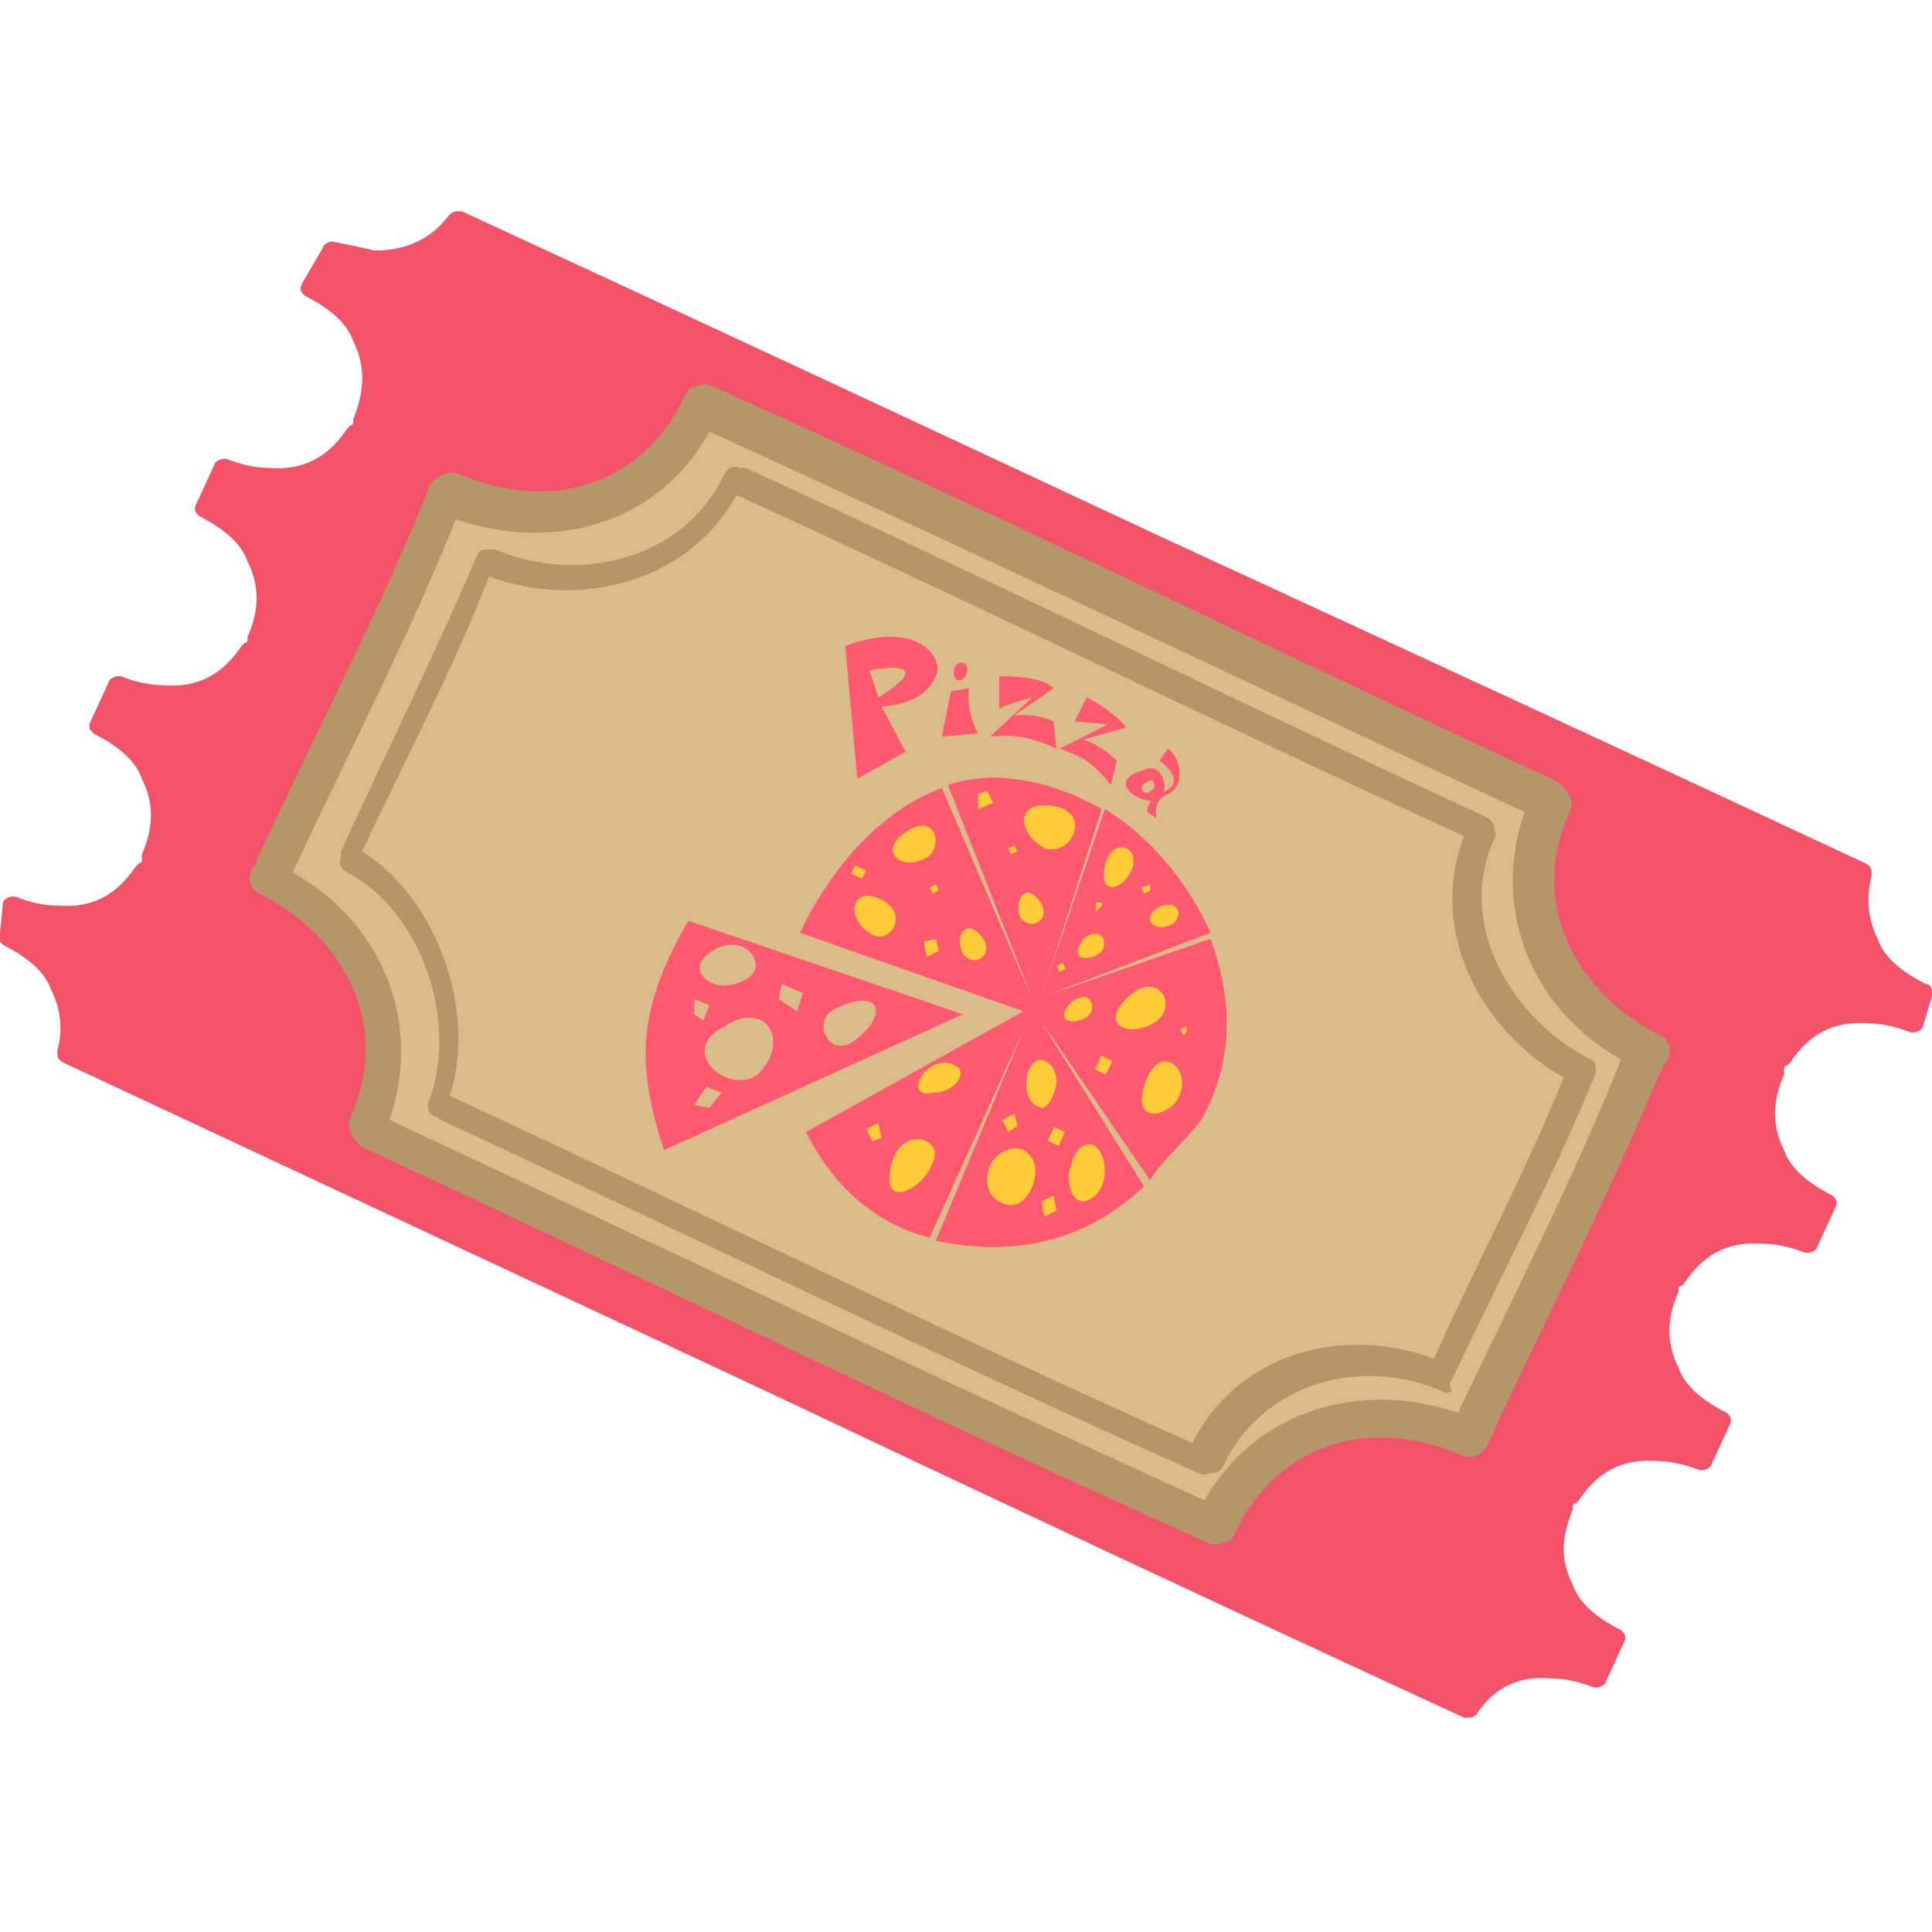 <?xml version="1.0" encoding="utf-8"?>
<!-- Generator: Adobe Illustrator 23.0.5, SVG Export Plug-In . SVG Version: 6.00 Build 0)  -->
<svg version="1.1" id="Layer_1" xmlns:v="https://vecta.io/nano"
	 xmlns="http://www.w3.org/2000/svg" xmlns:xlink="http://www.w3.org/1999/xlink" x="0px" y="0px" viewBox="0 0 64 64"
	 style="enable-background:new 0 0 64 64;" xml:space="preserve">
<style type="text/css">
	.st0{fill:#DABC8B;}
	.st1{fill:#F35369;}
	.st2{fill:#B59669;}
	.st3{fill:#FD5A70;}
	.st4{fill:#FFCB39;}
</style>
<g>
	<g>
		<path class="st0" d="M40.2,50.9c0,0-0.1,0-0.1,0c-5.9-2.7-11.9-5.5-17.7-8.3c-3.4-1.6-6.8-3.2-10.2-4.8c0,0-0.1,0-0.1-0.1
			c-0.1-0.1-0.2-0.3-0.1-0.5c1.4-3,0.1-6.2-3.1-7.8c-0.1,0-0.1-0.1-0.1-0.2c0-0.1,0-0.2,0.1-0.3c0,0,0-0.1,0.1-0.1
			c0-0.1,0-0.1,0-0.1c0.6-1.3,1.3-2.7,1.9-4c1.3-2.7,2.7-5.5,3.8-8.3c0-0.1,0-0.1,0.1-0.1c0,0,0,0,0.1-0.1c0,0,0.2-0.2,0.3-0.2
			c0,0,0.1,0,0.1,0c0.8,0.3,1.6,0.5,2.3,0.6c2.4,0.1,4.5-1.1,5.6-3.4c0.1-0.1,0.1-0.1,0.2-0.1c0.1,0,0.1,0,0.2,0c0,0,0.1,0,0.1,0
			c5.9,2.7,11.8,5.5,17.6,8.2c3.5,1.6,6.9,3.3,10.4,4.9c0,0,0.1,0.1,0.1,0.1c0.1,0.1,0.2,0.3,0.1,0.5c-1.4,3-0.1,6.2,3.1,7.8
			c0.1,0.1,0.1,0.1,0.2,0.2c0,0.1,0,0.2-0.1,0.3c0,0-0.1,0.1-0.1,0.2l0,0.1c-1.2,2.8-2.5,5.6-3.8,8.3c-0.6,1.3-1.3,2.7-1.9,4
			c-0.1,0.2-0.2,0.3-0.4,0.3l0,0c0,0-0.1,0-0.1,0c-0.8-0.3-1.6-0.5-2.3-0.6c-2.4-0.1-4.5,1.1-5.6,3.4c-0.1,0.1-0.1,0.1-0.2,0.1
			C40.3,50.9,40.3,50.9,40.2,50.9z"/>
		<path class="st1" d="M63.8,32.6c-0.8-0.4-1.4-0.9-1.6-1.5c-0.3-0.6-0.4-1.3-0.2-2.1c0-0.2,0-0.3-0.2-0.4
			c-7.7-3.6-15.5-7.2-23.3-10.8C30.8,14.2,23.1,10.6,15.3,7c0,0-0.1,0-0.1,0c-0.1,0-0.2,0-0.3,0.1c-0.6,0.8-1.4,1.2-2.5,1.2
			C12,8.2,11.5,8.1,11,8C11,8,11,8,11,8c-0.1,0-0.3,0.1-0.3,0.2L10,9.4c-0.1,0.2,0,0.3,0.1,0.4c0.8,0.4,1.4,0.9,1.6,1.5
			c0.4,0.8,0.4,1.6,0,2.6c0,0,0,0.1,0,0.1c0,0,0,0.1-0.1,0.1c0,0,0,0-0.1,0.1c-0.6,0.9-1.4,1.4-2.6,1.3c-0.4,0-0.9-0.1-1.4-0.3
			c0,0-0.1,0-0.1,0c-0.1,0-0.3,0.1-0.3,0.2l-0.6,1.3c-0.1,0.2,0,0.3,0.1,0.4c0.8,0.4,1.4,0.9,1.6,1.5c0.4,0.8,0.4,1.6,0,2.5
			c0,0,0,0,0,0c0,0,0,0,0,0.1c0,0,0,0.1-0.1,0.1c0,0,0,0-0.1,0.1c-0.6,0.9-1.4,1.4-2.6,1.3c-0.4,0-0.9-0.1-1.4-0.3c0,0-0.1,0-0.1,0
			c-0.1,0-0.3,0.1-0.3,0.2l-0.6,1.3c-0.1,0.2,0,0.3,0.1,0.4c0.8,0.4,1.4,0.9,1.6,1.5c0.4,0.8,0.4,1.6,0,2.5c0,0,0,0,0,0.1
			c0,0,0,0,0,0.1c0,0,0,0.1-0.1,0.1c0,0,0,0-0.1,0.1c-0.6,0.9-1.4,1.4-2.6,1.3c-0.4,0-0.9-0.1-1.4-0.3c0,0-0.1,0-0.1,0
			c-0.1,0-0.3,0.1-0.3,0.2L0,30.9c-0.1,0.2,0,0.3,0.1,0.4c0.8,0.4,1.4,0.9,1.6,1.5c0.3,0.6,0.4,1.3,0.2,2c0,0.2,0,0.3,0.2,0.4
			c7.7,3.6,15.4,7.2,23.1,10.8c7.6,3.6,15.5,7.3,23.3,10.9c0,0,0.1,0,0.1,0c0.1,0,0.2,0,0.3-0.1c0.6-0.9,1.4-1.3,2.5-1.2
			c0.4,0,0.9,0.1,1.4,0.3c0,0,0.1,0,0.1,0c0.1,0,0.3-0.1,0.3-0.2l0.6-1.3c0.1-0.2,0-0.3-0.1-0.4c-0.8-0.4-1.4-0.9-1.6-1.5
			c-0.4-0.8-0.4-1.5,0-2.5c0,0,0,0,0,0c0,0,0-0.1,0-0.1c0-0.1,0.1-0.1,0.1-0.1c0,0,0,0,0.1-0.1c0.6-0.9,1.4-1.4,2.6-1.3
			c0.4,0,0.9,0.1,1.4,0.3c0,0,0.1,0,0.1,0c0.1,0,0.3-0.1,0.3-0.2l0.6-1.3c0.1-0.2,0-0.3-0.1-0.4c-0.8-0.4-1.4-0.9-1.6-1.5
			c-0.4-0.8-0.4-1.6,0-2.5c0,0,0,0,0,0c0,0,0,0,0-0.1c0,0,0-0.1,0.1-0.1c0,0,0,0,0.1-0.1c0.6-0.9,1.4-1.4,2.6-1.3
			c0.4,0,0.9,0.1,1.4,0.3c0,0,0.1,0,0.1,0c0.1,0,0.3-0.1,0.3-0.2l0.6-1.3c0.1-0.2,0-0.3-0.1-0.4c-0.8-0.4-1.4-0.9-1.6-1.5
			c-0.4-0.8-0.4-1.6,0-2.5c0,0,0,0,0-0.1c0,0,0,0,0-0.1c0-0.1,0.1-0.1,0.1-0.1c0,0,0,0,0.1-0.1c0.6-0.9,1.4-1.4,2.6-1.3
			c0.4,0,0.9,0.1,1.4,0.3c0,0,0.1,0,0.1,0c0.1,0,0.3-0.1,0.3-0.2L64,33C64,32.8,64,32.6,63.8,32.6z M54.9,35.1c0,0-0.1,0.1-0.1,0.2
			l0,0.1c-1.2,2.8-2.5,5.6-3.8,8.3c-0.6,1.3-1.3,2.7-1.9,4c-0.1,0.2-0.2,0.3-0.4,0.3c0,0-0.1,0-0.1,0c-0.8-0.3-1.6-0.5-2.3-0.6
			c-2.4-0.1-4.5,1.1-5.6,3.4c-0.1,0.1-0.1,0.1-0.2,0.1c-0.1,0-0.1,0-0.2,0c0,0-0.1,0-0.1,0c-5.9-2.7-11.9-5.5-17.7-8.3
			c-3.4-1.6-6.8-3.2-10.2-4.8c0,0-0.1,0-0.1-0.1c-0.1-0.1-0.2-0.3-0.1-0.5c1.4-3,0.1-6.2-3.1-7.8c-0.1,0-0.1-0.1-0.1-0.2
			c0-0.1,0-0.2,0.1-0.3c0,0,0-0.1,0.1-0.1c0-0.1,0-0.1,0-0.1c0.6-1.3,1.3-2.7,1.9-4c1.3-2.7,2.7-5.5,3.8-8.3c0-0.1,0-0.1,0.1-0.1
			c0,0,0,0,0.1-0.1c0,0,0.2-0.2,0.3-0.2c0,0,0.1,0,0.1,0c0.8,0.3,1.6,0.5,2.3,0.6c2.4,0.1,4.5-1.1,5.6-3.4c0.1-0.1,0.1-0.1,0.2-0.1
			c0.1,0,0.1,0,0.2,0c0,0,0.1,0,0.1,0c5.9,2.7,11.8,5.5,17.6,8.2c3.5,1.6,6.9,3.3,10.4,4.9c0,0,0.1,0.1,0.1,0.1
			c0.1,0.1,0.2,0.3,0.1,0.5c-1.4,3-0.1,6.2,3.1,7.8c0.1,0.1,0.1,0.1,0.2,0.2C55,34.9,54.9,35,54.9,35.1z"/>
		<g>
			<g>
				<path class="st2" d="M55.1,35.3c0.3-0.3,0.3-0.8-0.1-1c-2.8-1.4-4.4-4.4-3-7.4c0.1-0.3,0-0.6-0.2-0.8c-0.1-0.1-0.1-0.1-0.2-0.2
					c-9.3-4.3-18.6-8.9-28-13.1c-0.2-0.1-0.3-0.1-0.5,0c-0.2,0-0.3,0.1-0.4,0.3c-1.4,3-4.5,3.9-7.5,2.6c-0.3-0.1-0.6,0-0.8,0.2
					c-0.1,0.1-0.2,0.1-0.2,0.3c-1.7,4.2-3.8,8.2-5.7,12.3c0,0.1,0,0.2-0.1,0.2c-0.2,0.3-0.2,0.7,0.2,0.9c2.8,1.4,4.4,4.4,3,7.4
					c-0.1,0.3,0,0.6,0.2,0.8c0.1,0.1,0.1,0.1,0.2,0.2c9.3,4.3,18.6,8.9,28,13.1c0.2,0.1,0.3,0.1,0.5,0c0.2,0,0.3-0.1,0.4-0.3
					c1.4-3,4.5-3.9,7.5-2.6c0.4,0.2,0.8-0.1,0.9-0.4c0,0,0,0,0,0c1.9-4.1,4-8.2,5.7-12.3C55.1,35.4,55.1,35.4,55.1,35.3z M48.3,46.8
					c-3.2-1.1-6.7-0.1-8.4,2.9c-9-4.1-18-8.4-27-12.6c1.1-3.2-0.2-6.5-3.2-8.2c1.8-3.9,3.8-7.7,5.4-11.7c3.2,1.1,6.7,0.2,8.4-2.9
					c9,4.1,18,8.4,27,12.6c-1.1,3.2,0.2,6.5,3.2,8.2C52.1,39.1,50.1,43,48.3,46.8z"/>
				<path class="st2" d="M48.1,45.7C48.1,45.7,48.1,45.7,48.1,45.7c1.6-3.4,3.3-6.6,4.7-10c0.1-0.2,0.1-0.5-0.1-0.6
					c-2.6-1.3-4.5-4.5-3.2-7.3c0.1-0.2,0-0.3,0-0.4c0-0.1-0.1-0.2-0.2-0.3c-8.2-3.8-16.3-7.8-24.6-11.6c-0.1,0-0.2,0-0.2,0
					c-0.2-0.1-0.4,0-0.5,0.2c-1.3,2.8-4.8,3.7-7.6,2.5c-0.1,0-0.2,0-0.2,0c-0.2,0-0.3,0-0.4,0.2c-1.4,3.3-3,6.5-4.5,9.8
					c0,0.1,0,0.1,0,0.2c-0.1,0.2,0,0.4,0.2,0.5c2.5,1.3,3.7,5,2.7,7.6c-0.1,0.3,0.1,0.5,0.3,0.5c0,0,0.1,0.1,0.1,0.1
					c8.4,3.9,16.6,7.9,25.1,11.7c0.2,0.1,0.3,0,0.4,0c0.1,0,0.3,0,0.4-0.2c1.3-2.8,4.6-3.7,7.3-2.5c0.1,0.1,0.2,0,0.3,0c0,0,0,0,0,0
					c0,0,0,0,0,0C48,45.9,48,45.8,48.1,45.7z M39.5,47.8c-8.3-3.7-16.4-7.7-24.6-11.5c0.9-2.8-0.4-6.5-2.9-8.1c1.4-3,3-6,4.2-9.1
					c3,1.1,6.6,0.2,8.2-2.7c8.1,3.7,16,7.6,24.1,11.3c-1.2,3.1,0.5,6.4,3.3,8c-1.3,3.2-2.9,6.2-4.3,9.3C44.5,43.9,41,44.8,39.5,47.8
					z"/>
			</g>
			<g>
				<path class="st3" d="M31.9,33.6L22,38.1c-1-3-0.8-4.8,0.8-7.6L31.9,33.6z M24.6,32.5c1-0.4,0.1-1.7-1-1
					C22.6,32.1,23.6,33,24.6,32.5z M23.9,36.2L23.4,36L23,36.6l0.5,0.1L23.9,36.2z M24,34c-1.6,0.8,0.1,2.3,1.1,1.6
					C26.2,34.5,25.4,33.1,24,34z M26.4,33.5l0.2-0.6l-0.7-0.3l-0.1,0.5L26.4,33.5z M23.3,33.8l0.2-0.5L23,33.1l0,0.5L23.3,33.8z
					 M28.4,34.4c1-0.8,0.8-1.7-0.7-1C26.8,33.8,27.5,35.2,28.4,34.4z"/>
				<g>
					<path class="st3" d="M31.5,22.9l-0.3,1.5l1.2-0.1c0,0-0.4-0.7-0.3-1.5L31.5,22.9z"/>
					<path class="st3" d="M33.1,22.4c0.8,0,1.5,0.1,1.8,0.4l-1.3,0.9c0,0,0.7-0.1,1.3,0.2l0.1,0.9c-0.7-0.3-1.2-0.5-2.2-0.4l1.4-1.3
						c0,0-1.1,0.3-1.1,0.4L33.1,22.4z"/>
					<path class="st3" d="M36,23.1c0.6,0.3,1.2,0.8,1.3,1l-1.4,0.4c0,0,0.6,0.2,1.1,0.7L36.8,26c-0.5-0.6-0.8-0.9-1.7-1.2l1.6-0.8
						c0,0-1-0.1-1.1-0.1L36,23.1z"/>
					<path class="st3" d="M38.3,26.5c-0.4,0.2-1.8-0.6-0.4-1C38.6,25.2,38.8,26.4,38.3,26.5z M38,25.9c-0.4,0.2,0,0.5,0.1,0.3
						C38.3,26.2,38.3,25.7,38,25.9z"/>
					<path class="st3" d="M38.3,27.1c0-0.2-0.1-0.6,0.4-0.8s0.5-1.1,0-1.5l-0.3,0.4c0,0,1.1,0.7,0,1.1C38,26.5,38,26.9,38,26.9
						L38.3,27.1z"/>
					<path class="st3" d="M30,24.9l-1.6,0.9l-0.4-4.4c2.4-0.9,3.3,0.4,3,1c-0.4,1-1.8,1-1.8,1L30,24.9z M29.1,23.1
						c0,0,2.2-1.3-0.3-0.9L29.1,23.1z"/>
					<path class="st3" d="M31.7,22c0.3-0.2,0.5,0.2,0.2,0.5C31.6,22.7,31.5,22.2,31.7,22z"/>
				</g>
				<path class="st3" d="M39.9,36.9c1-1.9,0.9-3.9,0.2-5.8L34.6,33l5.5-2.1c-0.7-1.6-2-3.2-3.5-4.1l-2.1,6.2l2-6.2
					c-0.9-0.5-1.9-0.9-3-1c-0.7-0.1-1.5,0-2.1,0.2l2.8,7.1l-3-7c-2.1,0.8-3.7,2.7-4.7,4.8l7.4,2.6l-7.2,4c1,2,2.5,3.1,4.1,3.5
					l3.2-7.1l-3,7.2c2.8,0.6,5.1-0.1,6.9-1.8l-3.5-5.6l3.7,5.4C38.4,38.5,39.7,37.4,39.9,36.9z"/>
				<path class="st4" d="M34.2,39.3c0.2-0.5,0.1-1-0.3-1.2c-0.4-0.2-0.9,0.1-1.1,0.5c-0.2,0.5-0.1,1,0.3,1.2
					C33.6,40.1,34,39.8,34.2,39.3z"/>
				<path class="st4" d="M35,35.9c0-0.5-0.2-0.7-0.5-0.8c-0.3,0-0.5,0.4-0.5,0.8c0,0.5,0.2,0.7,0.5,0.8C34.7,36.7,34.9,36.4,35,35.9
					z"/>
				<path class="st4" d="M36.6,38.8c0-0.6-0.3-0.9-0.5-0.9c-0.4,0-0.6,0.5-0.7,1c0,0.6,0.2,0.9,0.5,0.9
					C36.4,39.7,36.6,39.2,36.6,38.8z"/>
				<path class="st4" d="M29.5,38.7c0.3-1.5,1.8-1,1.4-0.2C30.6,39.4,29.2,40.1,29.5,38.7z"/>
				<path class="st4" d="M31.3,35.2c-0.8,0-1.3,1.2-0.4,1C31.7,36.2,32.3,35.3,31.3,35.2z"/>
				<path class="st4" d="M37.4,33c1-0.9,1.7,0.4,0.8,0.9C37.3,34.4,36.4,33.9,37.4,33z"/>
				<path class="st4" d="M35.5,33.2c0.6-0.5,0.9,0.2,0.5,0.5C35.5,34,34.9,33.8,35.5,33.2z"/>
				<path class="st4" d="M35.9,31.1c0.6-0.5,0.9,0.2,0.5,0.5C35.9,31.9,35.4,31.7,35.9,31.1z"/>
				<path class="st4" d="M36.6,28.7c0.2-1,1.2-0.7,0.9,0.1C37.2,29.5,36.4,29.7,36.6,28.7z"/>
				<path class="st4" d="M38.5,30c0.7-0.2,0.7,0.6,0.1,0.7C38.1,30.8,37.8,30.3,38.5,30z"/>
				<path class="st4" d="M34.9,26.7c1.3,0.2,0.6,1.7-0.3,1.4C33.7,27.6,33.6,26.5,34.9,26.7z"/>
				<path class="st4" d="M34.4,29.8c0.5,0.6-0.2,1.1-0.6,0.6C33.6,29.9,33.9,29.2,34.4,29.8z"/>
				<path class="st4" d="M32.5,31c0.5,0.6-0.2,1.1-0.6,0.6C31.6,31,32,30.4,32.5,31z"/>
				<path class="st4" d="M30.1,27.5c1-0.6,1.2,0.8,0.4,1C29.7,28.8,29.1,28.1,30.1,27.5z"/>
				<path class="st4" d="M29.2,29.8c1,0.5,0.2,1.6-0.4,1.1C28,30.4,28.2,29.3,29.2,29.8z"/>
				<path class="st4" d="M38,35.7c0.5-1.1,1.4-0.3,1.1,0.5C38.9,37,37.3,37.4,38,35.7z"/>
				
					<rect x="36.3" y="35.1" transform="matrix(0.423 -0.906 0.906 0.423 -10.884 53.467)" class="st4" width="0.5" height="0.4"/>
				
					<rect x="28.3" y="28.7" transform="matrix(0.423 -0.906 0.906 0.423 -9.775 42.439)" class="st4" width="0.3" height="0.4"/>
				
					<rect x="34.8" y="37.4" transform="matrix(0.423 -0.906 0.906 0.423 -13.898 53.497)" class="st4" width="0.5" height="0.4"/>
				<polygon class="st4" points="34.9,39.6 34.5,39.8 34.6,40.3 35,40.1 				"/>
				<polygon class="st4" points="33.6,36.9 33.2,37.1 33.4,37.5 33.7,37.3 				"/>
				<polygon class="st4" points="31,31.1 30.6,31.2 30.7,31.7 31.1,31.5 				"/>
				<polygon class="st4" points="32.7,26.2 32.4,26.3 32.4,26.8 32.9,26.6 				"/>
				<polygon class="st4" points="31,29.3 30.8,29.4 30.9,29.6 31.1,29.5 				"/>
				<polygon class="st4" points="33.6,28 33.4,28.1 33.5,28.3 33.7,28.2 				"/>
				<polygon class="st4" points="35.2,31.9 35,32 35.1,32.2 35.3,32.1 				"/>
				<polygon class="st4" points="36.5,29.9 36.3,29.9 36.3,30.2 36.5,30 				"/>
				<polygon class="st4" points="38.1,29.3 37.8,29.4 37.9,29.6 38.1,29.5 				"/>
				<polygon class="st4" points="39.3,34 39.1,34.1 39.2,34.3 39.3,34.2 				"/>
				<polygon class="st4" points="29.1,37.2 28.7,37.4 28.9,37.8 29.2,37.7 				"/>
			</g>
		</g>
	</g>
</g>
</svg>
